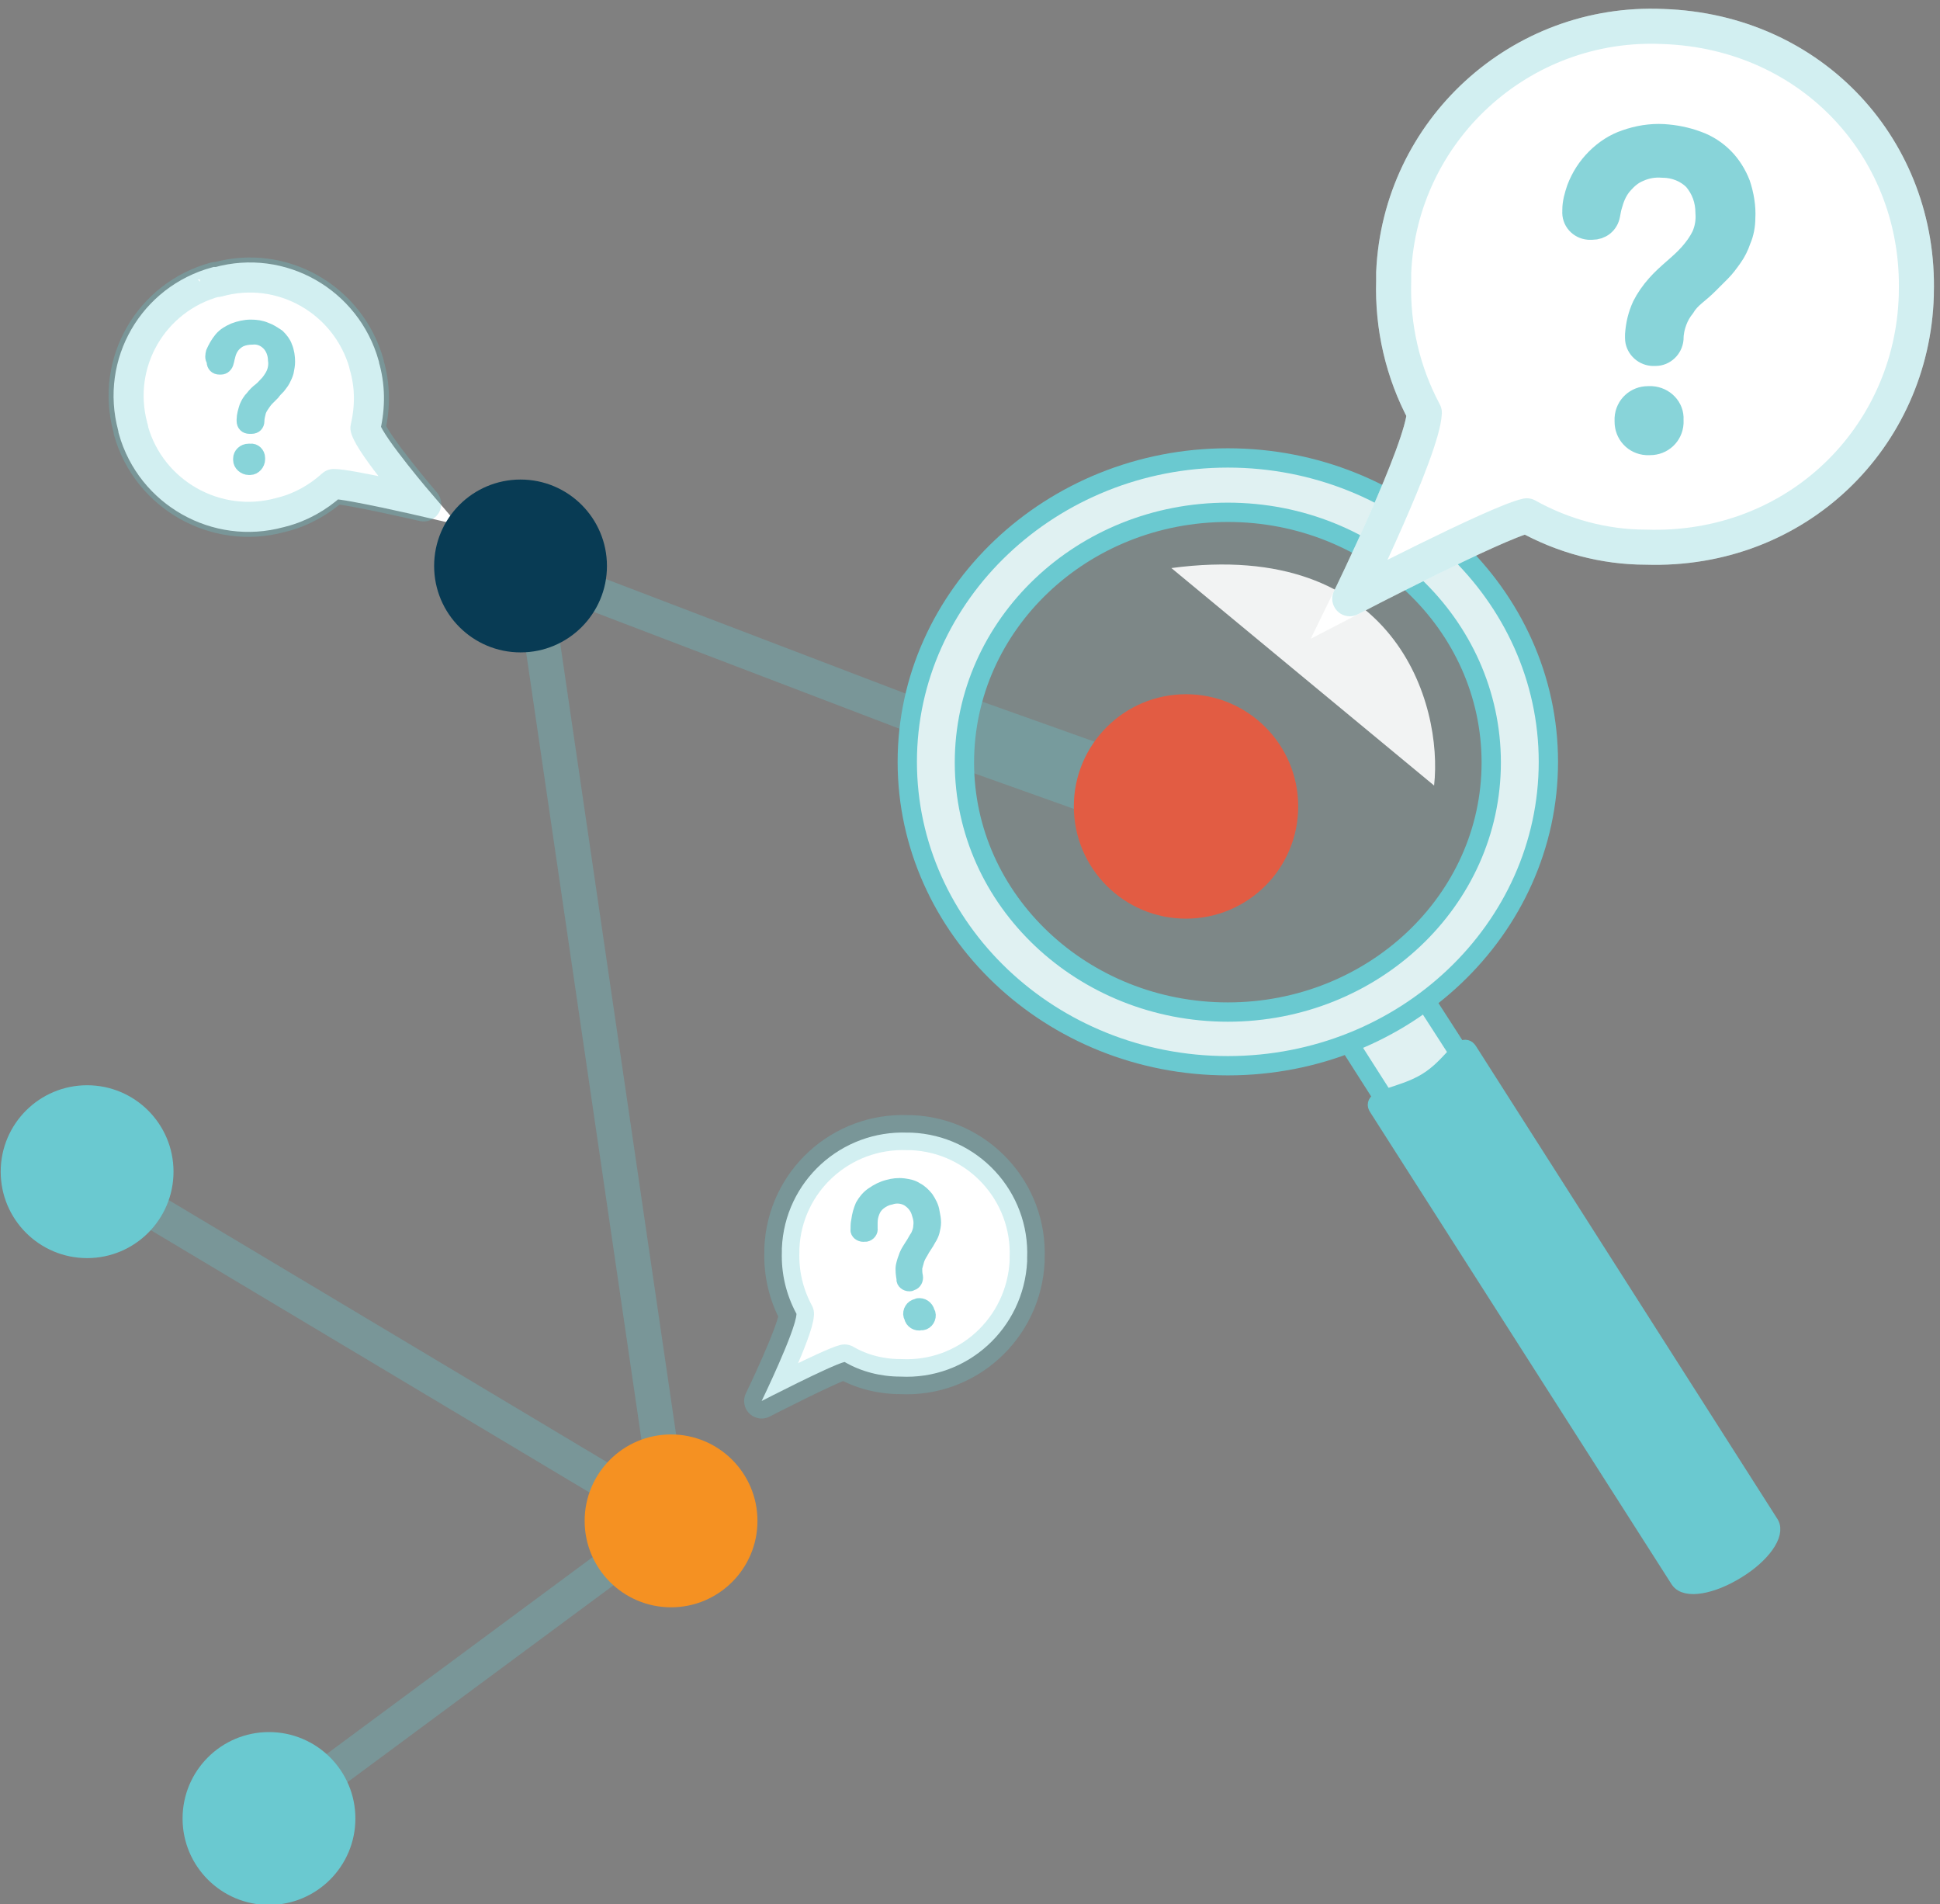 <?xml version="1.0" encoding="utf-8"?>
<!-- Generator: Adobe Illustrator 19.1.0, SVG Export Plug-In . SVG Version: 6.00 Build 0)  -->
<svg version="1.1" id="Layer_1" xmlns="http://www.w3.org/2000/svg" xmlns:xlink="http://www.w3.org/1999/xlink" x="0px" y="0px"
	 width="278.4px" height="273.2px" viewBox="-295.5 313.8 278.4 273.2" style="enable-background:new -295.5 313.8 278.4 273.2;"
	 xml:space="preserve">
<rect x="-295.5" y="313.8" width="278.4" height="273.2" fill="#808080" stroke="none"/>
<style type="text/css">
	.st0{fill:#FFFFFF;stroke:#FFFFFF;stroke-width:3.6;stroke-miterlimit:10;}
	.st1{opacity:0.3;fill:none;stroke:#6AC9D0;stroke-width:5.03;stroke-linejoin:round;enable-background:new    ;}
	.st2{opacity:0.8;}
	.st3{fill:#6AC9D0;stroke:#6AC9D0;stroke-width:1.69;stroke-linecap:round;stroke-linejoin:round;}
	.st4{fill:#FFFFFF;}
	.st5{opacity:0.3;fill:none;stroke:#6AC9D0;stroke-width:5.03;stroke-miterlimit:10;enable-background:new    ;}
	.st6{fill:none;}
	.st7{opacity:0.3;fill:none;stroke:#6AC9D0;stroke-width:10.07;stroke-miterlimit:10;enable-background:new    ;}
	.st8{fill:#6AC9D0;}
	.st9{fill:#EF5034;}
	.st10{fill:#083B54;}
	.st11{fill:#F59122;}
	.st12{fill:#E0F1F2;stroke:#6AC9D0;stroke-width:2.77;stroke-miterlimit:10;}
	.st13{fill:#6AC9D0;stroke:#6AC9D0;stroke-width:2.36;stroke-miterlimit:10;}
	.st14{opacity:0.1;fill:#6AC9D0;enable-background:new    ;}
	.st15{opacity:0.9;fill:#FFFFFF;enable-background:new    ;}
	.st16{fill:#FFFFFF;stroke:#FFFFFF;stroke-width:5.03;stroke-miterlimit:10;}
	.st17{fill:#6AC9D0;stroke:#6AC9D0;stroke-width:3.6;stroke-linecap:round;stroke-linejoin:round;}
</style>
<title>ipfs illustrations</title>
<path class="st0" d="M-264.6,353.9c-9.2,2.5-14.7,11.9-12.2,21.2c0,0.1,0.1,0.3,0.1,0.4v0.1c2.6,9.2,12.2,14.6,21.4,12.1
	c0.1,0,0.3-0.1,0.4-0.1c2.7-0.7,5.2-2.1,7.3-4c2.1,0,12.9,2.5,12.9,2.5s-7.3-8.5-8-10.9c0.7-3,0.7-6.1-0.2-9.1v-0.1
	c-2.6-9.2-12.1-14.7-21.4-12.1C-264.3,353.9-264.5,353.9-264.6,353.9L-264.6,353.9L-264.6,353.9z"/>
<path class="st1" d="M-264.6,353.9c-9.2,2.5-14.7,11.9-12.2,21.2c0,0.1,0.1,0.3,0.1,0.4v0.1c2.6,9.2,12.2,14.6,21.4,12.1
	c0.1,0,0.3-0.1,0.4-0.1c2.7-0.7,5.2-2.1,7.3-4c2.1,0,12.9,2.5,12.9,2.5s-7.3-8.5-8-10.9c0.7-3,0.7-6.1-0.2-9.1v-0.1
	c-2.6-9.2-12.1-14.7-21.4-12.1C-264.3,353.9-264.5,353.9-264.6,353.9L-264.6,353.9L-264.6,353.9z"/>
<g class="st2">
	<path class="st3" d="M-265.1,364.3c0.3-0.7,0.7-1.4,1.2-2c0.5-0.6,1.2-1,1.9-1.3c0.8-0.3,1.6-0.5,2.5-0.5c0.8,0,1.5,0.1,2.2,0.4
		c0.6,0.2,1.2,0.6,1.8,1c0.5,0.5,0.9,1,1.1,1.6c0.3,0.7,0.4,1.5,0.4,2.2c0,0.5-0.1,1-0.2,1.5c-0.1,0.4-0.3,0.8-0.5,1.2
		c-0.2,0.4-0.5,0.7-0.7,1c-0.3,0.3-0.6,0.6-0.8,0.9l-0.8,0.8c-0.3,0.3-0.5,0.6-0.7,0.9c-0.2,0.3-0.4,0.6-0.5,1
		c-0.1,0.4-0.2,0.8-0.2,1.2l0,0c0,0.6-0.4,1-1,1h-0.3c-0.6,0-1-0.4-1-1v-0.2c0-0.6,0.2-1.3,0.4-1.9c0.2-0.5,0.5-1,0.9-1.4
		c0.3-0.4,0.7-0.8,1.1-1.1c0.4-0.3,0.7-0.7,1.1-1.1c0.3-0.4,0.6-0.8,0.8-1.3c0.2-0.5,0.3-1.1,0.2-1.7c0-0.8-0.3-1.7-0.9-2.3
		c-0.6-0.6-1.4-0.9-2.2-0.8c-0.6,0-1.1,0.1-1.6,0.3c-0.4,0.2-0.8,0.5-1.1,0.9c-0.3,0.4-0.5,0.9-0.6,1.4c-0.1,0.3-0.1,0.5-0.2,0.8
		c-0.1,0.5-0.5,0.9-1,0.9h-0.2c-0.6,0-1-0.4-1-1c0-0.1,0-0.1,0-0.1C-265.3,365.2-265.2,364.7-265.1,364.3z M-258.3,379.5v0.2
		c0,0.7-0.6,1.4-1.3,1.4c0,0,0,0,0,0h-0.2c-0.7,0-1.4-0.6-1.4-1.3c0,0,0,0,0,0v-0.2c0-0.7,0.6-1.3,1.4-1.3h0.2
		C-258.9,378.2-258.3,378.8-258.3,379.5z"/>
</g>
<path class="st4" d="M-165.2,476.3c-9.6-0.4-17.7,7-18.1,16.6c0,0.1,0,0.3,0,0.4v0.1c-0.1,3.1,0.6,6.1,2.1,8.9
	c-0.1,2.4-5,12.5-5,12.5s9.9-5.1,11.9-5.6c2.4,1.4,5.2,2.1,8,2.1c9.6,0.5,17.7-6.9,18.2-16.5c0-0.1,0-0.3,0-0.4v-0.1
	c0.4-9.5-7-17.6-16.6-18C-164.9,476.3-165,476.3-165.2,476.3L-165.2,476.3L-165.2,476.3z"/>
<line class="st5" x1="-199.2" y1="532" x2="-283" y2="481.9"/>
<line class="st6" x1="-199.2" y1="532" x2="-283" y2="481.9"/>
<polyline class="st5" points="-163.7,416.7 -219.2,395.5 -199.2,532 "/>
<line class="st7" x1="-125.4" y1="430.2" x2="-163" y2="416.8"/>
<circle class="st8" cx="-283" cy="481.9" r="12.4"/>
<line class="st5" x1="-199.2" y1="532" x2="-256.9" y2="574.7"/>
<line class="st6" x1="-199.2" y1="532" x2="-256.9" y2="574.7"/>
<circle class="st8" cx="-256.9" cy="574.7" r="12.4"/>
<circle class="st9" cx="-125.3" cy="429.5" r="16.1"/>
<circle class="st10" cx="-220.8" cy="395" r="12.4"/>
<circle class="st11" cx="-199.2" cy="532" r="12.4"/>
<path class="st12" d="M-88.2,473.2c2.9-1.8,4.9-4,4.3-4.9l-6.7-10.4c-0.6-0.9-3.4-0.1-6.4,1.7c-2.9,1.8-4.8,3.9-4.3,4.9l6.7,10.5
	c0.4,0.4,1,0.5,1.5,0.3"/>
<path class="st13" d="M-41.4,532.4l-43.3-67.9c-1-1.5-2.5,2.2-6.1,4.4s-8.1,2.3-7.1,3.8l43.3,67.8c1,1.5,4.7,0.9,8.4-1.4
	C-42.6,536.9-40.5,533.9-41.4,532.4z"/>
<path class="st14" d="M-119.3,464.6c-24.1,0-43.7-18.6-43.7-41.4c0-22.8,19.6-41.4,43.6-41.4s43.6,18.6,43.6,41.4
	S-95.3,464.6-119.3,464.6z"/>
<path class="st12" d="M-119.3,387.3c20.9,0,37.8,16.1,37.8,35.9S-98.5,459-119.3,459s-37.8-16-37.8-35.8S-140.2,387.3-119.3,387.3
	 M-119.3,379.5c-25.3,0-46,19.6-46,43.6s20.6,43.6,46,43.6s46-19.6,46-43.6S-94,379.5-119.3,379.5L-119.3,379.5z"/>
<path class="st15" d="M-89.7,426.5c1.3-11.6-5.5-35.5-37.7-31.2"/>
<path class="st16" d="M-56.9,317.6c-20.4-0.9-37.7,14.9-38.6,35.3c0,0.3,0,0.6,0,0.9v0.3c-0.2,6.6,1.3,13.1,4.4,18.9
	c-0.2,5.2-10.7,26.7-10.7,26.7s21-10.9,25.4-11.9c5.2,2.9,11.1,4.5,17.1,4.5c21.7,0.7,38.2-15.8,38.8-36.1v-0.3
	C-19.9,335.4-35.3,318.3-56.9,317.6L-56.9,317.6z"/>
<path class="st1" d="M-56.9,317.6c-20.4-0.9-37.7,14.9-38.6,35.3c0,0.3,0,0.6,0,0.9v0.3c-0.2,6.6,1.3,13.1,4.4,18.9
	c-0.2,5.2-10.7,26.7-10.7,26.7s21-10.9,25.4-11.9c5.2,2.9,11.1,4.5,17.1,4.5c21.7,0.7,38.2-15.8,38.8-36.1v-0.3
	C-19.9,335.4-35.3,318.3-56.9,317.6L-56.9,317.6z"/>
<g class="st2">
	<path class="st17" d="M-68.9,341c0.6-1.6,1.5-3,2.7-4.2c1.2-1.2,2.6-2.1,4.1-2.6c1.7-0.6,3.5-0.9,5.3-0.8c1.6,0.1,3.2,0.4,4.8,1
		c1.4,0.5,2.6,1.3,3.6,2.3c1,1,1.8,2.3,2.3,3.6c0.5,1.5,0.8,3.2,0.7,4.8c0,1-0.2,2.1-0.6,3c-0.3,0.9-0.7,1.7-1.2,2.4
		c-0.5,0.7-1,1.4-1.6,2c-0.6,0.6-1.2,1.2-1.8,1.8s-1.2,1.1-1.8,1.6c-0.6,0.5-1.2,1.1-1.6,1.8c-0.5,0.6-0.9,1.3-1.2,2.1
		c-0.3,0.8-0.5,1.7-0.5,2.6l0,0c-0.1,1.2-1.1,2.1-2.2,2.1h-0.5c-1.2-0.1-2.1-1.1-2.1-2.2v-0.5c0.1-1.4,0.4-2.7,1-4
		c0.5-1,1.2-2,2-2.9c0.7-0.8,1.6-1.6,2.4-2.3c0.8-0.7,1.6-1.4,2.3-2.2c0.7-0.8,1.3-1.6,1.8-2.6c0.5-1.1,0.7-2.3,0.6-3.5
		c0-1.8-0.6-3.5-1.8-4.9c-1.2-1.2-2.9-1.9-4.7-1.9c-1.2-0.1-2.4,0.1-3.5,0.6c-1,0.4-1.8,1.1-2.5,1.9c-0.7,0.8-1.2,1.8-1.5,2.9
		c-0.2,0.6-0.3,1.1-0.4,1.7c-0.2,1.1-1.1,1.8-2.2,1.8h-0.5c-1.2-0.1-2.1-1.1-2-2.3c0-0.1,0-0.1,0-0.2
		C-69.5,342.9-69.2,341.9-68.9,341z M-55.7,374v0.5c-0.1,1.6-1.4,2.8-3,2.8h-0.5c-1.6-0.1-2.8-1.4-2.8-3v-0.5c0.1-1.6,1.4-2.8,3-2.8
		h0.5C-56.9,371.1-55.6,372.4-55.7,374L-55.7,374z"/>
</g>
<path class="st1" d="M-165.2,476.3c-9.6-0.4-17.7,7-18.1,16.6c0,0.1,0,0.3,0,0.4v0.1c-0.1,3.1,0.6,6.1,2.1,8.9
	c-0.1,2.4-5,12.5-5,12.5s9.9-5.1,11.9-5.6c2.4,1.4,5.2,2.1,8,2.1c9.6,0.5,17.7-6.9,18.2-16.5c0-0.1,0-0.3,0-0.4v-0.1
	c0.4-9.5-7-17.6-16.6-18C-164.9,476.3-165,476.3-165.2,476.3L-165.2,476.3L-165.2,476.3z"/>
<g class="st2">
	<path class="st3" d="M-172.5,488.9c0.1-0.8,0.3-1.5,0.6-2.2c0.4-0.7,0.9-1.3,1.5-1.7c0.7-0.5,1.5-0.9,2.3-1.1
		c0.7-0.2,1.5-0.3,2.3-0.2c0.7,0.1,1.3,0.2,1.9,0.6c0.6,0.3,1.1,0.8,1.5,1.3c0.4,0.6,0.8,1.3,0.9,2.1c0.1,0.5,0.2,1,0.2,1.5
		c0,0.4-0.1,0.9-0.2,1.3c-0.1,0.4-0.3,0.8-0.5,1.1c-0.2,0.4-0.4,0.7-0.6,1c-0.2,0.3-0.4,0.6-0.6,1c-0.2,0.3-0.4,0.7-0.5,1
		c-0.1,0.4-0.2,0.7-0.3,1.1c0,0.4,0,0.8,0.1,1.2l0,0c0.1,0.5-0.2,1.1-0.7,1.2c0,0,0,0,0,0l-0.2,0.1c-0.5,0.1-1.1-0.2-1.2-0.7
		c0,0,0,0,0,0l0-0.2c-0.1-0.6-0.2-1.3-0.1-1.9c0.1-0.5,0.3-1.1,0.5-1.6c0.2-0.5,0.5-0.9,0.8-1.4c0.3-0.4,0.5-0.9,0.8-1.3
		c0.2-0.4,0.4-0.9,0.4-1.4c0.1-0.6,0-1.1-0.2-1.7c-0.2-0.8-0.7-1.5-1.5-2c-0.7-0.4-1.6-0.5-2.4-0.2c-0.6,0.1-1.1,0.4-1.5,0.7
		c-0.4,0.3-0.7,0.7-0.9,1.2c-0.2,0.5-0.3,1-0.3,1.5c0,0.3,0,0.6,0,0.8c0.1,0.5-0.3,1-0.8,1.1l-0.2,0c-0.5,0.1-1.1-0.2-1.2-0.7
		c0,0,0-0.1,0-0.1C-172.6,489.8-172.6,489.3-172.5,488.9z M-162.2,502l0.1,0.2c0.2,0.7-0.3,1.5-1,1.6c0,0,0,0,0,0l-0.2,0
		c-0.7,0.2-1.5-0.3-1.6-1c0,0,0,0,0,0l-0.1-0.2c-0.2-0.7,0.3-1.5,1-1.6c0,0,0,0,0,0l0.2-0.1C-163.1,500.8-162.4,501.2-162.2,502
		C-162.2,502-162.2,502-162.2,502L-162.2,502z"/>
</g>
</svg>
